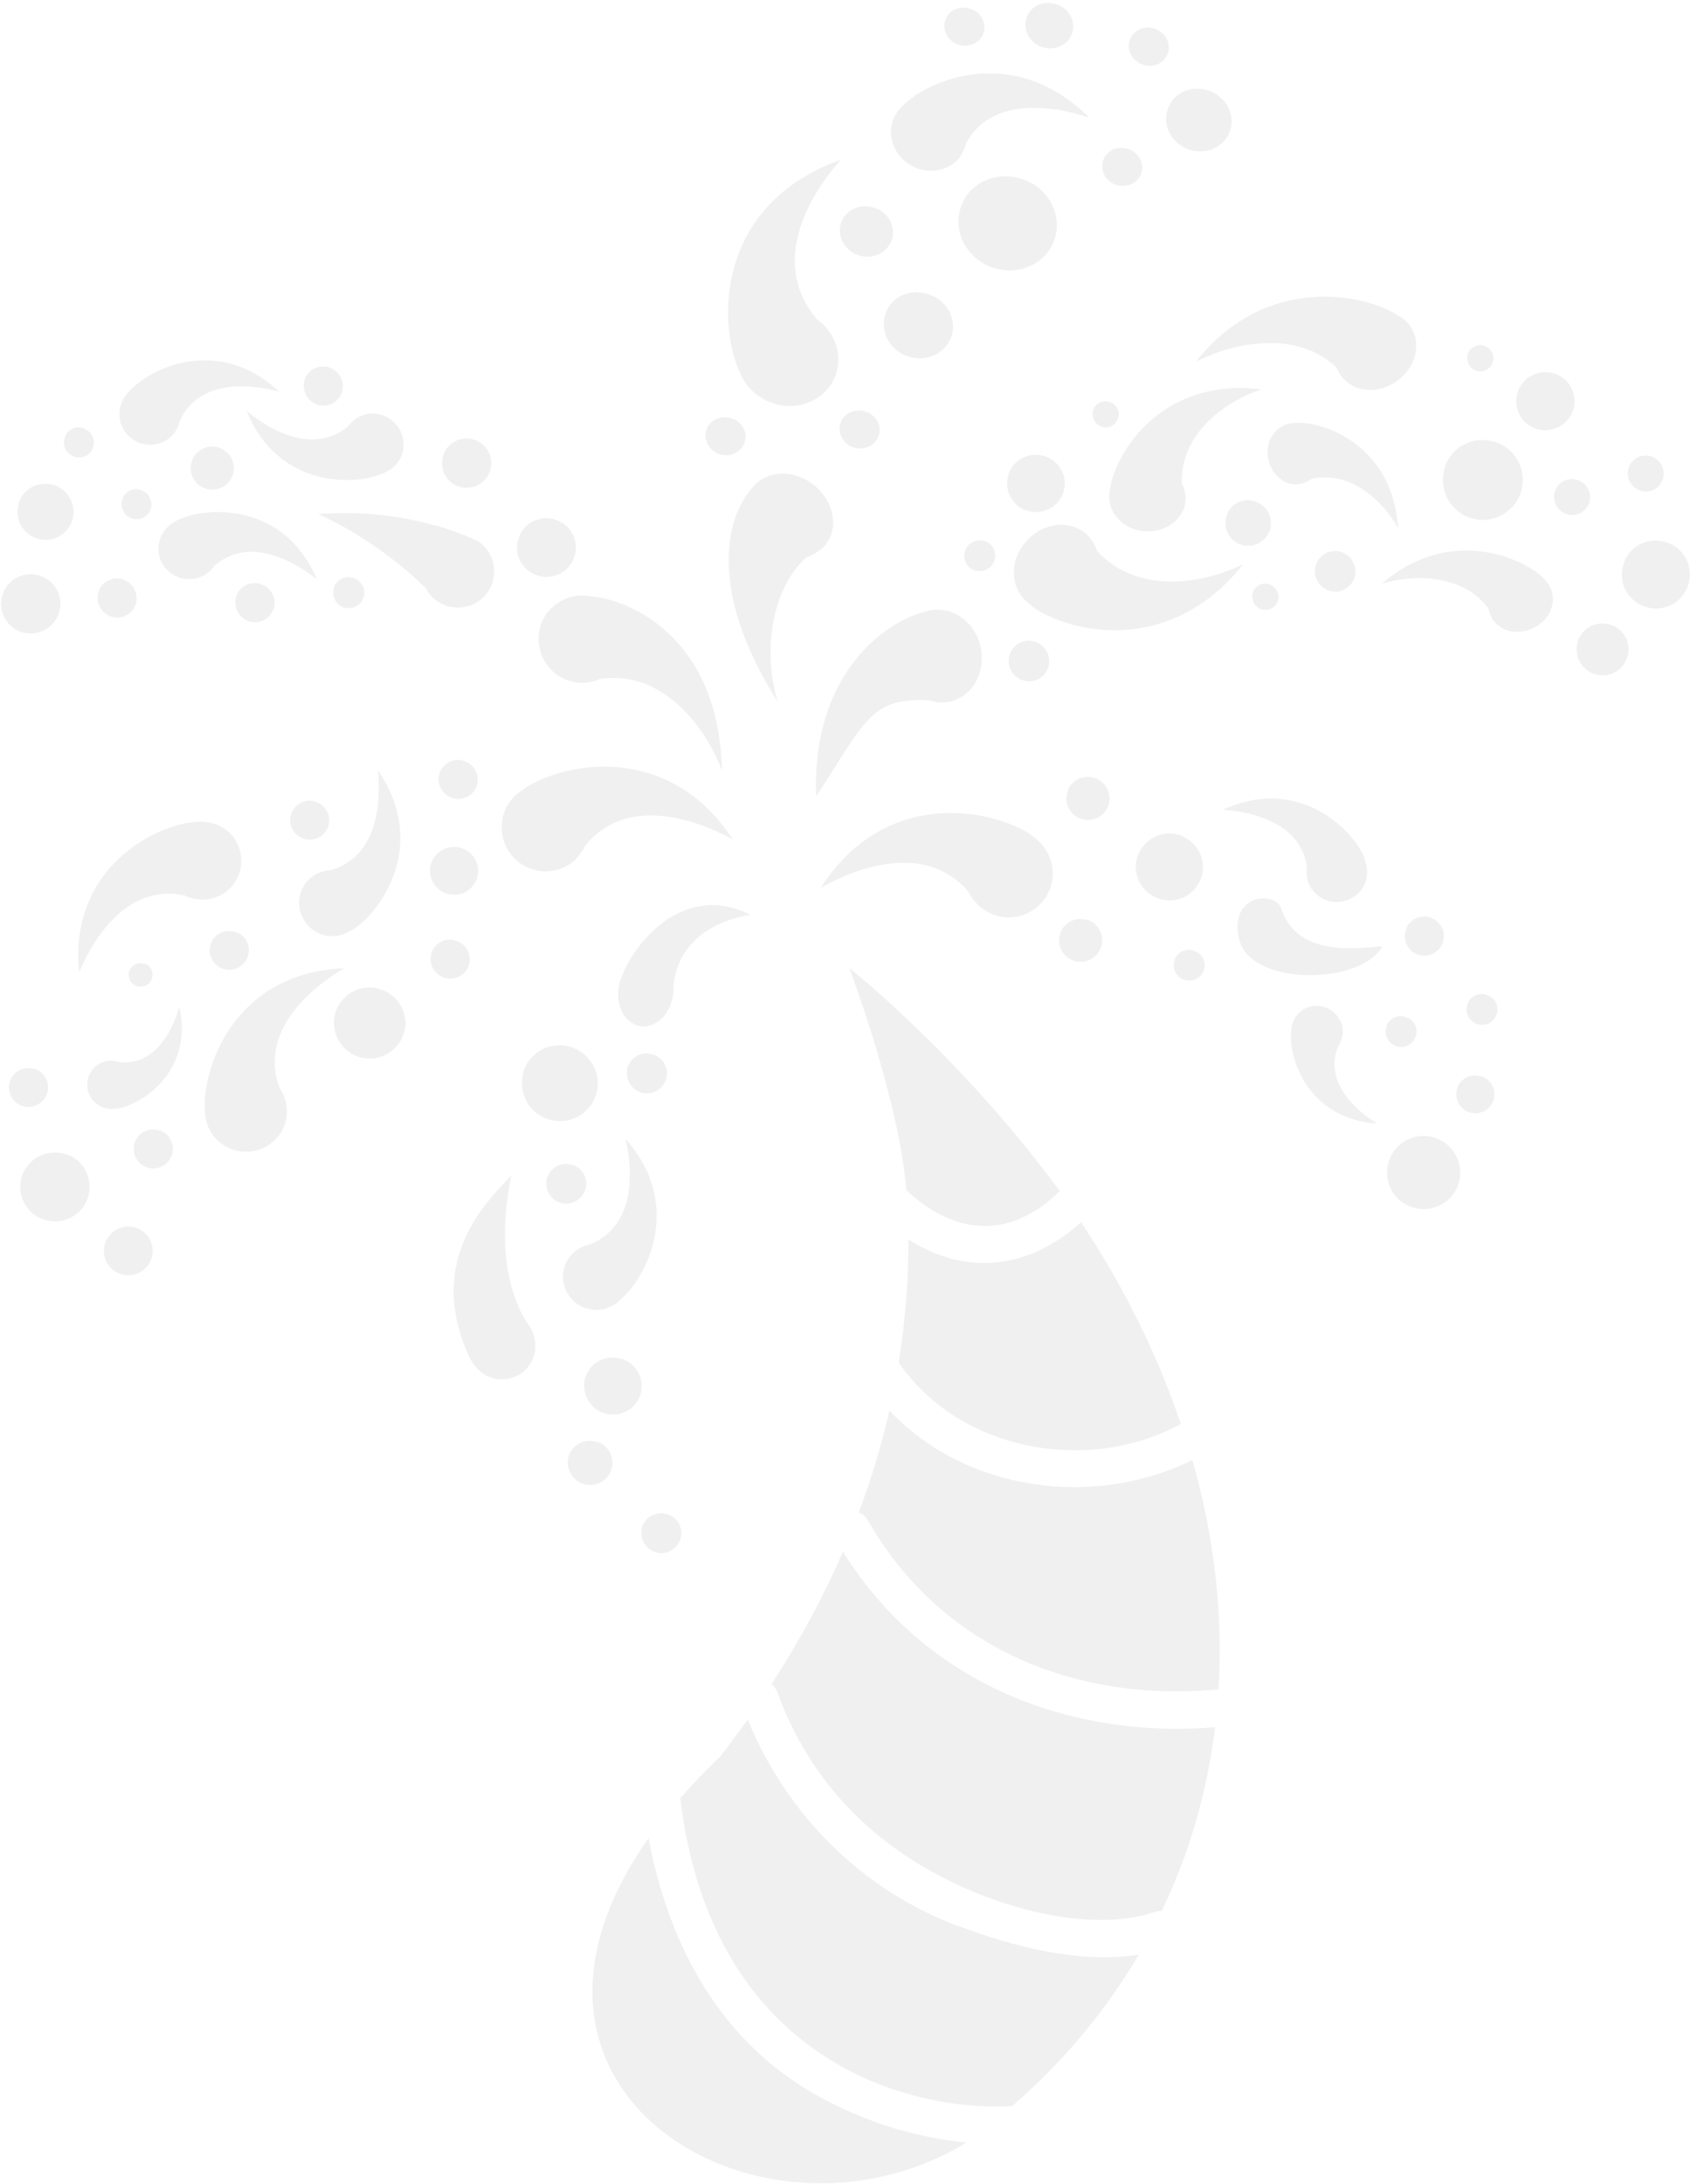 <svg width="553" height="714" viewBox="0 0 553 714" fill="none" xmlns="http://www.w3.org/2000/svg">
<g opacity="0.1">
<path d="M313.313 629.631C331.079 636.319 352.84 642.15 372.405 639.04C361.754 657.204 347.921 673.872 331.046 688.533C311.751 689.604 291.372 684.785 274.791 675.386C242.011 656.875 226.684 623.949 222.489 587.857C226.327 583.47 230.554 579.004 235.341 574.505C238.55 570.409 241.589 566.267 244.518 562.188C257.254 593.134 281.52 617.716 313.29 629.717" fill="#666666"/>
<path d="M263.819 683.093C279.303 692.473 297.464 698.716 315.916 700.448C315.567 700.722 315.133 700.972 314.784 701.246C249.058 739.896 153.256 684.489 212.094 600.949C218.297 634 233.873 664.973 263.904 683.116" fill="#666666"/>
<path d="M296.397 389.134C294.013 359.309 277.753 316.497 277.753 316.497C277.753 316.497 314.127 345.241 346.627 389.468C346.387 389.679 346.17 389.805 345.93 390.016C329.905 405.271 312.201 403.831 296.397 389.134Z" fill="#666666"/>
<path d="M353.558 399.586C367.869 421.226 378.729 443.409 386.189 465.6C386.081 465.662 385.886 465.702 385.778 465.765C355.126 482.148 313.565 474.133 293.886 445.456C296.192 431.022 297.149 417.512 297.054 405.188C315.381 416.982 335.91 415.416 353.558 399.586Z" fill="#666666"/>
<path d="M397.378 564.691C394.767 585.743 388.986 605.945 379.894 624.802C379.162 624.789 378.408 624.863 377.608 625.107C358.462 631.45 333.245 625.152 315.52 617.282C286.625 604.491 265.057 583.202 254.24 553.32C253.83 552.109 253.134 551.28 252.306 550.599C261.846 535.901 269.574 521.451 275.663 507.297C301.915 549.482 348.474 568.658 397.378 564.691Z" fill="#666666"/>
<path d="M389.93 477.34C397.187 502.688 399.971 527.939 398.488 552.322C351.772 556.692 307.857 538.96 283.815 497.091C283 495.679 282 494.953 280.847 494.46C285.104 483.027 288.453 471.901 290.869 461.168C315.539 487.327 357.153 493.43 389.93 477.34Z" fill="#666666"/>
<path d="M12.97 188.186C13.485 188.324 13.998 188.462 14.467 188.771C19.223 191.238 21.148 197.077 18.68 201.831C16.213 206.585 10.372 208.507 5.616 206.04C1.647 204.059 -0.217 199.705 0.519 195.588C0.749 194.732 0.978 193.876 1.402 192.979C3.514 188.865 8.173 186.901 12.542 188.071C12.628 188.094 12.799 188.14 12.885 188.163M40.164 189.507C40.164 189.507 40.849 189.691 41.169 189.868C44.327 191.449 45.574 195.362 44.016 198.432C42.436 201.588 38.521 202.834 35.386 201.168C32.806 199.834 31.54 197.017 31.994 194.293C32.155 193.694 32.316 193.094 32.539 192.604C33.919 189.853 37.017 188.572 39.93 189.353L40.187 189.421M85.296 191.046C85.296 191.046 85.982 191.229 86.302 191.407C89.459 192.987 90.706 196.901 89.063 199.948C87.483 203.104 83.568 204.35 80.433 202.684C77.852 201.35 76.587 198.532 77.041 195.809C77.202 195.21 77.363 194.61 77.586 194.119C78.966 191.369 82.064 190.088 84.977 190.868L85.234 190.937M115.516 188.955C115.516 188.955 116.03 189.093 116.349 189.271C118.845 190.582 119.87 193.61 118.559 196.104C117.248 198.597 114.242 199.536 111.723 198.31C109.696 197.308 108.659 195.011 109.061 192.825C109.176 192.396 109.314 191.883 109.428 191.454C110.562 189.28 112.945 188.267 115.259 188.887L115.43 188.932M17.51 158.565C18.024 158.702 18.538 158.84 19.006 159.149C23.529 161.462 25.351 166.999 23.038 171.518C20.725 176.038 15.21 177.773 10.687 175.46C6.976 173.547 5.129 169.473 5.882 165.636C6.111 164.78 6.341 163.924 6.633 163.176C8.614 159.21 13.055 157.371 17.167 158.473L17.51 158.565ZM46.074 160.253C46.074 160.253 46.588 160.391 46.822 160.545C49.255 161.748 50.194 164.753 49.015 167.098C47.812 169.529 44.806 170.468 42.397 169.18C40.455 168.201 39.395 165.989 39.86 163.911C39.975 163.483 40.089 163.055 40.227 162.541C41.338 160.452 43.612 159.501 45.84 160.098L46.011 160.144M103.421 189.202C94.841 182.498 80.885 175.638 70.123 184.961C69.482 185.982 68.607 186.849 67.606 187.499C67.606 187.499 67.583 187.584 67.475 187.647C65.691 188.821 63.485 189.515 61.057 189.323C55.493 188.842 51.356 184.062 51.836 178.501C51.888 177.964 52.049 177.364 52.187 176.851C53.013 173.768 55.226 171.332 58.044 170.068C62.709 167.739 71.663 166.192 80.659 168.602C89.654 171.012 98.183 176.877 103.529 189.139M236.145 252.116C230.858 237.575 216.413 218.836 196.288 221.979C194.641 222.639 192.956 223.105 191.19 223.183C191.19 223.183 190.996 223.222 190.887 223.285C187.768 223.275 184.598 222.426 181.921 220.424C175.567 215.692 174.211 206.702 178.943 200.352C179.492 199.673 180.018 199.08 180.607 198.595C183.93 195.447 188.513 194.106 192.889 194.911C194.694 195.028 196.71 195.384 198.767 195.935C213.845 199.976 235.414 214.749 236.099 252.287M142.609 171.802C145.865 172.674 148.943 173.866 152.021 175.058C153.603 175.665 155.162 176.358 156.612 177.114C157.759 177.972 158.775 178.979 159.637 180.219C159.614 180.305 159.762 180.436 159.825 180.545C163.241 185.957 161.679 193.157 156.328 196.679C150.868 200.264 143.448 198.826 139.861 193.368C139.672 193.042 139.484 192.716 139.382 192.413C137.327 190.486 135.358 188.582 133.257 186.826C123.691 178.664 113.3 172.209 104.032 168.073C117.43 167.074 129.564 168.398 140.444 171.313C141.215 171.52 141.986 171.727 142.757 171.933M27.242 140.063C27.242 140.063 27.756 140.201 27.99 140.355C30.423 141.558 31.362 144.563 30.183 146.909C28.981 149.34 25.974 150.278 23.565 148.99C21.538 147.988 20.563 145.8 21.028 143.721C21.143 143.293 21.258 142.865 21.395 142.351C22.506 140.263 24.781 139.312 27.008 139.909L27.18 139.955M71.564 146.341C71.564 146.341 72.335 146.547 72.632 146.81C76.109 148.568 77.522 152.893 75.701 156.26C73.944 159.736 69.64 161.061 66.163 159.303C63.348 157.814 61.894 154.671 62.503 151.714C62.664 151.115 62.847 150.43 63.093 149.853C64.628 146.868 68.052 145.4 71.222 146.249C71.307 146.272 71.393 146.295 71.478 146.318M181.581 169.946C182.095 170.083 182.609 170.221 183.077 170.53C187.856 172.912 189.695 178.728 187.251 183.396C184.892 188.087 179.051 190.01 174.295 187.542C170.412 185.584 168.44 181.293 169.261 177.199C169.49 176.343 169.72 175.487 170.144 174.591C172.256 170.476 176.892 168.597 181.175 169.745C181.261 169.768 181.432 169.814 181.518 169.837M154.997 143.732C155.425 143.847 155.854 143.962 156.236 144.248C160.205 146.229 161.822 151.16 159.755 155.103C157.774 159.07 152.865 160.599 148.896 158.618C145.676 156.929 144.057 153.375 144.695 149.966C144.878 149.281 145.085 148.511 145.377 147.763C147.135 144.287 151.056 142.676 154.654 143.641C154.74 143.664 154.911 143.709 154.997 143.732ZM131.998 146.289C131.861 146.803 131.786 147.425 131.648 147.939C130.822 151.022 128.523 153.434 125.642 154.59C116.491 158.929 91.003 159.81 80.65 134.366C89.075 141.304 102.853 148.484 113.826 139.401C114.553 138.402 115.428 137.535 116.429 136.886C116.429 136.886 116.452 136.8 116.56 136.737C118.43 135.586 120.613 134.978 122.932 135.233C123.446 135.37 123.983 135.422 124.497 135.56C129.209 136.823 132.404 141.35 131.913 146.266M91.169 128.006C80.717 125.206 65.132 124.426 58.936 137.267C58.615 138.466 58.294 139.664 57.567 140.663L57.521 140.834C56.308 142.62 54.627 144.097 52.398 144.876C47.14 146.68 41.378 143.851 39.573 138.595C39.345 138.075 39.311 137.515 39.192 136.932C38.664 133.762 39.77 130.663 41.852 128.375C46.703 122.608 60.429 114.905 75.421 118.923C80.648 120.323 86.043 123.146 91.254 128.029M107.608 120.113C107.608 120.113 108.294 120.297 108.591 120.56C111.748 122.14 113.018 125.968 111.438 129.124C109.858 132.28 105.943 133.525 102.808 131.859C100.227 130.525 98.962 127.708 99.416 124.985C99.577 124.386 99.737 123.786 99.961 123.295C101.341 120.544 104.438 119.264 107.351 120.044L107.608 120.113Z" fill="#666666"/>
<path d="M45.117 401.652C49.155 403.376 51.012 408.096 49.288 412.131C47.564 416.166 42.843 418.021 38.806 416.297C35.431 414.842 33.595 411.413 34.038 408.045C34.136 407.337 34.257 406.543 34.635 405.818C36.159 402.188 40.148 400.32 43.855 401.222C43.941 401.245 44.112 401.291 44.198 401.313C44.541 401.405 44.798 401.474 45.141 401.566M22.456 377.591C28.224 380.054 30.845 386.722 28.382 392.487C25.919 398.251 19.249 400.869 13.481 398.406C8.696 396.39 6.153 391.486 6.707 386.679C6.811 385.605 7.086 384.578 7.533 383.596C9.726 378.494 15.3 375.857 20.657 377.109C20.828 377.155 21 377.201 21.085 377.224C21.514 377.338 22.028 377.476 22.433 377.676M51.894 369.509C51.894 369.509 52.408 369.647 52.665 369.715C55.868 371.125 57.441 374.85 56.009 378.138C54.6 381.339 50.874 382.911 47.584 381.479C44.872 380.293 43.412 377.516 43.758 374.855C43.833 374.233 43.994 373.633 44.24 373.057C45.471 370.174 48.615 368.722 51.637 369.44L51.894 369.509ZM11.095 349.399C11.095 349.399 11.608 349.537 11.866 349.606C15.069 351.015 16.642 354.74 15.21 358.028C13.801 361.229 10.075 362.801 6.785 361.369C4.073 360.183 2.613 357.406 2.959 354.745C3.034 354.122 3.172 353.609 3.418 353.032C4.649 350.15 7.816 348.612 10.815 349.416L11.072 349.484M38.287 362.375C35.847 362.915 33.339 362.335 31.387 360.71C31.005 360.424 30.708 360.161 30.434 359.812C27.564 356.473 27.992 351.448 31.331 348.58C32.75 347.4 34.481 346.763 36.224 346.771C36.224 346.771 36.31 346.794 36.395 346.817C37.407 346.812 38.286 346.956 39.206 347.294C50.505 348.303 56.259 337.454 58.656 329.194C63.335 350.456 46.224 361.198 38.349 362.484M47.125 314.999C47.125 314.999 47.382 315.068 47.553 315.114C49.54 315.922 50.383 318.258 49.576 320.245C48.768 322.231 46.43 323.073 44.443 322.265C42.798 321.549 41.943 319.943 42.122 318.248C42.214 317.905 42.306 317.562 42.397 317.22C43.136 315.491 45.045 314.534 46.845 315.016L47.016 315.062M132.394 336.378C131.342 342.705 125.332 346.968 119.003 345.915C113.725 345.051 109.902 340.815 109.319 335.794C109.143 334.737 109.161 333.641 109.374 332.505C110.351 326.801 115.28 322.798 120.874 322.829C121.519 322.818 122.165 322.808 122.85 322.991C123.193 323.083 123.621 323.198 123.964 323.29C129.704 324.828 133.417 330.503 132.457 336.487M91.409 355.684C92.334 357.033 93.04 358.507 93.359 360.061C93.359 360.061 93.399 360.255 93.484 360.278C94.104 363.106 93.924 366.178 92.521 369.014C89.354 375.692 81.284 378.394 74.689 375.25C73.964 374.872 73.324 374.517 72.708 374.076C69.219 371.673 67.156 367.724 67.074 363.573C65.769 350.282 75.967 318.047 112.545 316.559C100.202 323.898 84.887 337.875 91.409 355.684ZM77.501 304.783C80.79 306.215 82.278 309.917 80.846 313.205C79.437 316.406 75.71 317.978 72.421 316.546C69.794 315.383 68.249 312.583 68.594 309.922C68.669 309.3 68.83 308.7 69.053 308.209C70.285 305.327 73.452 303.789 76.45 304.593C76.536 304.616 76.621 304.639 76.707 304.662C76.964 304.73 77.221 304.799 77.478 304.868M153.562 314.608C152.987 318.125 149.699 320.457 146.18 319.881C143.284 319.38 141.236 317.088 140.873 314.329C140.754 313.746 140.829 313.124 140.904 312.501C141.387 309.327 144.069 307.2 147.188 307.21C147.554 307.216 147.919 307.223 148.262 307.314C148.519 307.383 148.691 307.429 148.862 307.475C152.032 308.324 154.045 311.434 153.539 314.694M75.371 272.639C75.878 273.143 76.363 273.732 76.763 274.297C80.687 280.213 79.113 288.143 73.196 292.065C70.652 293.677 67.823 294.296 65.029 294.098C65.029 294.098 64.858 294.052 64.772 294.03C63.247 293.896 61.728 293.397 60.34 292.75C42.548 288.9 31.195 305.224 25.863 317.929C22.421 283.14 51.784 269.165 64.68 268.673C66.274 268.55 67.885 268.706 69.427 269.12C71.654 269.716 73.721 270.913 75.456 272.662M156.278 285.967C155.582 290.277 151.511 293.133 147.198 292.436C143.68 291.861 141.146 288.979 140.664 285.638C140.591 284.884 140.517 284.13 140.701 283.445C141.368 279.585 144.638 276.974 148.426 276.888C148.878 276.917 149.243 276.923 149.78 276.975C150.037 277.044 150.294 277.113 150.551 277.182C154.407 278.215 156.968 282.021 156.255 286.052M107.614 269.164C107.039 272.681 103.751 275.013 100.232 274.437C97.336 273.936 95.288 271.644 94.925 268.885C94.806 268.302 94.881 267.68 94.956 267.057C95.502 263.991 98.206 261.779 101.24 261.766C101.583 261.858 101.971 261.778 102.314 261.87C102.485 261.916 102.742 261.985 102.914 262.031C106.084 262.88 108.097 265.99 107.591 269.25M114.969 304.084C112.162 305.993 108.688 306.623 105.392 305.556C104.793 305.395 104.216 305.149 103.662 304.817C98.352 302.017 96.245 295.487 99.044 290.18C100.201 287.92 102.099 286.318 104.288 285.344L104.483 285.304C105.717 284.809 106.992 284.508 108.283 284.487C123.05 280.092 124.771 263.39 123.567 251.779C140.411 276.3 124.356 298.522 115.032 304.192M156.179 255.836C155.604 259.354 152.316 261.685 148.797 261.109C145.901 260.609 143.853 258.316 143.49 255.557C143.371 254.974 143.36 254.329 143.521 253.73C143.981 250.641 146.771 248.451 149.805 248.438C150.171 248.445 150.536 248.451 150.879 248.543C151.05 248.588 151.307 248.657 151.479 248.703C154.649 249.553 156.662 252.662 156.156 255.922M239.389 274.278C225.656 266.927 204.29 260.651 191.441 276.39C190.748 277.948 189.713 279.415 188.466 280.641C188.443 280.727 188.42 280.812 188.397 280.898C186.081 283.031 183.217 284.466 179.812 284.838C171.904 285.565 164.837 279.725 164.109 271.82C164.058 270.98 164.093 270.164 164.128 269.347C164.442 264.75 166.983 260.751 170.745 258.363C177.955 253.044 194.026 247.897 210.475 252.305C220.756 255.059 231.21 261.623 239.497 274.215" fill="#666666"/>
<path d="M218.253 495.034C221.719 496.147 223.595 499.77 222.483 503.235C221.394 506.614 217.747 508.574 214.28 507.461C211.499 506.532 209.713 503.943 209.739 501.105C209.728 500.46 209.803 499.837 209.964 499.238C210.961 496.201 214.026 494.36 217.116 494.821C217.373 494.89 217.716 494.982 217.973 495.051C217.973 495.051 218.144 495.097 218.23 495.12M195.22 471.333C199.029 472.537 201.156 476.594 199.929 480.487C198.725 484.295 194.581 486.397 190.771 485.192C187.647 484.172 185.674 481.257 185.683 478.139C185.672 477.493 185.77 476.785 185.953 476.1C187.065 472.635 190.456 470.607 193.889 471.16C194.231 471.251 194.488 471.32 194.831 471.412C194.831 471.412 195.002 471.458 195.088 471.481M203.31 444.223C208.21 445.811 210.941 451.04 209.439 455.961C207.851 460.859 202.621 463.587 197.612 462.061C193.546 460.788 190.984 456.982 191.052 452.961C191.024 452.036 191.145 451.242 191.397 450.3C192.847 445.917 197.129 443.301 201.636 443.958C202.065 444.073 202.516 444.102 202.944 444.217C202.944 444.217 203.116 444.262 203.201 444.285M173.532 434.041C180.812 449.024 160.194 458.46 153.264 443.203C139.032 411.672 159.465 392.642 167.221 384.258C160.06 418.867 173.532 434.041 173.532 434.041ZM187.159 380.789C190.625 381.901 192.501 385.525 191.389 388.99C190.3 392.369 186.653 394.329 183.186 393.216C180.405 392.287 178.619 389.698 178.645 386.86C178.634 386.214 178.709 385.592 178.956 385.016C179.953 381.979 183.017 380.138 186.022 380.576C186.279 380.645 186.622 380.737 186.879 380.806L187.05 380.852M202.268 425.496C199.757 427.668 196.339 428.772 192.952 428.048C192.353 427.887 191.753 427.726 191.153 427.566C185.488 425.405 182.667 419.142 184.804 413.566C185.726 411.151 187.391 409.395 189.477 408.118C189.477 408.118 189.672 408.078 189.695 407.993C190.866 407.389 192.101 406.894 193.352 406.678C207.482 400.552 207.203 383.774 204.576 372.332C224.211 394.664 210.902 418.631 202.29 425.41M186.811 342.332C193.316 344.442 196.965 351.386 194.942 357.911C192.832 364.412 185.887 368.058 179.296 365.925C173.882 364.199 170.545 359.175 170.699 353.801C170.741 352.619 170.867 351.46 171.166 350.347C173.006 344.507 178.809 341.014 184.732 341.867C185.246 342.005 185.869 342.08 186.469 342.24L186.811 342.332ZM213.535 344.72C217.002 345.833 218.878 349.456 217.765 352.921C216.676 356.3 213.029 358.26 209.563 357.147C206.781 356.219 204.996 353.629 205.022 350.791C205.011 350.146 205.086 349.523 205.246 348.924C206.244 345.887 209.222 344.024 212.313 344.485C212.57 344.553 212.913 344.645 213.17 344.714C213.17 344.714 213.341 344.76 213.427 344.783M245.601 299.071C235.744 300.56 222.118 306.178 220.238 322.103C220.345 323.417 220.235 324.856 219.977 326.163C219.977 326.163 219.931 326.334 219.908 326.42C219.351 328.841 218.28 331.124 216.53 332.857C212.504 336.918 206.791 336.305 203.837 331.567C203.523 331.024 203.295 330.504 203.067 329.984C201.785 326.887 201.846 323.232 203.084 319.985C206.345 310.212 220.231 291.63 239.593 296.818C241.564 297.346 243.465 298.131 245.578 299.156" fill="#666666"/>
<path d="M272.355 172.15C272.043 175.37 270.538 177.904 268.291 179.78C268.291 179.78 268.159 179.928 268.073 179.905C266.81 180.851 265.398 181.666 263.798 182.155C252.772 191.775 249.116 212.272 254.337 229.456C231.614 193.631 237.159 169.511 245.865 159.637C248.285 156.431 252.361 154.586 256.96 154.9C257.776 154.935 258.571 155.056 259.427 155.286C259.599 155.332 259.77 155.378 259.941 155.424C267.652 157.49 273.186 164.938 272.355 172.15ZM240.239 137.112C240.239 137.112 240.879 137.467 241.175 137.73C244.087 139.887 244.688 143.811 242.491 146.526C240.317 149.156 236.243 149.625 233.332 147.468C230.974 145.643 230.121 142.661 231.152 140.184C231.312 139.584 231.621 139.116 232.016 138.671C233.641 136.721 236.321 135.97 238.72 136.613C239.234 136.751 239.748 136.888 240.13 137.175M284.079 134.908C284.079 134.908 284.718 135.263 285.015 135.526C287.926 137.683 288.528 141.607 286.331 144.323C284.157 146.952 280.083 147.421 277.172 145.264C274.791 143.525 273.96 140.457 274.991 137.98C275.152 137.381 275.461 136.913 275.856 136.468C277.48 134.517 280.161 133.767 282.56 134.409C283.074 134.547 283.588 134.685 283.97 134.971M305.453 96.948C306.029 97.195 306.583 97.527 307.114 97.944C312.149 101.771 313.176 108.563 309.377 113.144C305.642 117.833 298.574 118.509 293.516 114.767C289.394 111.644 288.017 106.502 289.724 102.187C290.062 101.268 290.572 100.395 291.167 99.545C293.936 96.065 298.582 94.832 302.866 95.98C303.722 96.209 304.556 96.525 305.367 96.925M287.298 68.405C287.704 68.605 288.172 68.914 288.554 69.2C292.379 72.061 293.173 77.321 290.296 80.864C287.418 84.406 282.03 84.982 278.12 82.099C274.997 79.702 273.859 75.725 275.182 72.501C275.474 71.753 275.829 71.114 276.355 70.52C278.443 67.868 282.009 66.896 285.265 67.768C285.95 67.952 286.55 68.112 287.167 68.553M267.035 104.276C268.651 105.443 270.112 106.844 271.224 108.519C271.31 108.542 271.372 108.65 271.435 108.759C273.386 111.76 274.467 115.262 274.103 119.019C273.249 127.693 265.101 133.77 255.955 132.604C254.99 132.437 254.11 132.293 253.191 131.955C248.096 130.406 244.027 126.746 242.146 122.112C234.86 107.494 233.058 67.271 274.918 52.238C263.666 65.101 251.971 86.473 267.121 104.299M336.778 59.544C337.589 59.945 338.377 60.431 339.142 61.004C346.238 66.392 347.776 76.074 342.415 82.714C337.055 89.355 326.97 90.324 319.874 84.935C313.989 80.513 312.003 73.189 314.472 67.059C315.01 65.734 315.634 64.433 316.578 63.309C320.554 58.409 327.103 56.585 333.186 58.215C334.386 58.536 335.625 59.051 336.755 59.63M369.978 49.074C369.978 49.074 370.617 49.429 370.914 49.692C373.825 51.849 374.404 55.859 372.23 58.489C370.056 61.118 365.982 61.587 363.071 59.43C360.69 57.691 359.859 54.623 360.89 52.146C361.051 51.547 361.36 51.079 361.755 50.634C363.402 48.597 366.059 47.933 368.458 48.575C368.972 48.713 369.486 48.851 369.955 49.16M356.043 38.365C343.119 34.168 323.856 32.035 315.95 46.804C315.56 48.26 315.022 49.584 314.249 50.754C314.249 50.754 314.203 50.925 314.18 51.011C312.704 53.093 310.526 54.712 307.674 55.417C301.148 57.156 294.09 53.337 291.96 46.893C291.778 46.202 291.596 45.51 291.5 44.842C290.961 41.026 292.314 37.35 295.024 34.773C300.916 28.55 316.967 20.736 334.53 25.442C341.641 27.348 349.018 31.343 356.066 38.28M396.861 30.304C397.415 30.636 397.906 30.86 398.437 31.277C403.175 34.841 404.185 41.353 400.627 45.723C397.068 50.092 390.366 50.775 385.628 47.21C381.74 44.241 380.38 39.38 382.019 35.322C382.357 34.403 382.843 33.615 383.438 32.765C386.076 29.433 390.504 28.326 394.531 29.405C395.302 29.611 396.136 29.926 396.947 30.327M318.357 3.212C318.357 3.212 318.996 3.566 319.293 3.83C322.204 5.986 322.806 9.91 320.609 12.626C318.412 15.341 314.361 15.724 311.45 13.568C309.092 11.743 308.238 8.761 309.269 6.283C309.43 5.684 309.739 5.216 310.134 4.771C311.781 2.735 314.439 2.07 316.838 2.713C317.352 2.85 317.866 2.988 318.248 3.274M346.713 1.907C346.713 1.907 347.524 2.308 347.82 2.571C351.263 5.145 352.023 9.846 349.409 13.092C346.817 16.253 341.903 16.771 338.461 14.197C335.635 12.063 334.662 8.498 335.831 5.508C336.014 4.822 336.455 4.206 336.873 3.676C338.806 1.257 341.961 0.45 344.959 1.254C345.559 1.414 346.159 1.575 346.713 1.907ZM378.658 9.824C378.658 9.824 379.298 10.179 379.594 10.442C382.506 12.599 383.107 16.523 380.91 19.239C378.822 21.891 374.662 22.337 371.774 20.095C369.393 18.355 368.563 15.288 369.594 12.81C369.731 12.297 370.063 11.743 370.458 11.298C372.106 9.262 374.763 8.597 377.162 9.24C377.676 9.377 378.19 9.515 378.572 9.801" fill="#666666"/>
<path d="M468.948 371.949C469.548 372.11 470.234 372.294 470.873 372.648C476.783 375.609 479.266 382.79 476.306 388.697C473.346 394.604 466.099 396.976 460.189 394.016C455.324 391.611 452.81 386.256 453.799 381.198C454.011 380.062 454.372 379.057 454.842 377.99C457.424 372.808 463.317 370.349 468.714 371.795C468.886 371.841 468.971 371.864 469.057 371.887M484.321 351.93C484.321 351.93 485.007 352.114 485.327 352.291C488.399 353.849 489.629 357.483 488.071 360.553C486.514 363.623 482.794 364.829 479.699 363.357C477.18 362.132 475.915 359.315 476.323 356.763C476.484 356.163 476.622 355.649 476.782 355.05C478.139 352.385 481.151 351.081 483.893 351.816L484.064 351.862M438.413 333.755C439.222 335.532 439.34 337.491 438.858 339.29C438.858 339.29 438.835 339.375 438.812 339.461C438.56 340.403 438.113 341.384 437.518 342.235C433.158 353.365 442.558 362.492 450.266 367.31C427.186 365.715 421.204 345.206 422.27 336.772C422.421 334.151 423.709 331.743 425.95 330.232C426.299 329.959 426.733 329.708 427.145 329.543C429.008 328.757 430.968 328.64 432.767 329.122C435.166 329.765 437.204 331.412 438.304 333.818M459.581 332.544C459.581 332.544 460.095 332.682 460.438 332.774C462.956 333.999 463.981 337.027 462.67 339.521C461.445 342.038 458.439 342.976 455.921 341.751C453.893 340.749 452.833 338.537 453.236 336.35C453.35 335.922 453.488 335.408 453.603 334.98C454.736 332.806 457.12 331.793 459.433 332.412C459.433 332.412 459.519 332.435 459.604 332.458M390.281 310.854C390.281 310.854 390.795 310.992 391.137 311.084C393.656 312.309 394.681 315.337 393.37 317.831C392.144 320.348 389.138 321.286 386.62 320.061C384.593 319.059 383.533 316.848 383.935 314.661C384.05 314.233 384.187 313.719 384.302 313.291C385.436 311.116 387.819 310.103 390.132 310.723C390.132 310.723 390.218 310.746 390.304 310.769M355.361 300.672C355.361 300.672 356.132 300.878 356.538 301.079C360.015 302.837 361.45 307.076 359.693 310.551C357.935 314.027 353.694 315.46 350.217 313.703C347.379 312.3 345.925 309.157 346.448 306.177C346.609 305.577 346.793 304.892 347.039 304.316C348.596 301.245 351.997 299.862 355.167 300.711C355.167 300.711 355.338 300.757 355.424 300.78M486.035 325.315C486.035 325.315 486.549 325.452 486.892 325.544C489.41 326.77 490.435 329.798 489.124 332.292C487.899 334.808 484.893 335.747 482.375 334.521C480.348 333.519 479.287 331.308 479.69 329.121C479.804 328.693 479.942 328.179 480.057 327.751C481.19 325.577 483.574 324.563 485.887 325.183L486.058 325.229M419.016 297.169C424.637 313.544 445.031 309.739 452.008 309.405C445.321 322.023 409.082 322.592 405.293 307.259C402.511 296.051 410.399 292.658 415.368 293.989C417.167 294.471 418.612 295.593 419.016 297.169ZM337.297 273.162C341.065 275.548 343.752 279.572 344.193 284.096C344.243 284.935 344.317 285.689 344.258 286.591C343.696 294.517 336.668 300.527 328.761 299.877C325.345 299.604 322.422 298.178 320.047 296.074C320.047 296.074 319.876 296.028 319.836 295.834C318.586 294.673 317.514 293.192 316.744 291.609C303.495 275.944 282.063 282.592 268.446 290.232C284.464 265.063 308.804 263.325 324.911 267.64C330.137 269.041 334.471 271.028 337.406 273.099M467.655 300.015C467.655 300.015 468.34 300.198 468.66 300.376C471.818 301.956 473.087 305.784 471.507 308.94C469.927 312.096 466.098 313.364 462.94 311.784C460.359 310.45 459.008 307.61 459.548 304.909C459.709 304.31 459.869 303.711 460.007 303.197C461.387 300.446 464.508 299.08 467.421 299.86L467.592 299.906M386.133 273.215C391.821 275.29 394.814 281.598 392.763 287.198C390.688 292.883 384.401 295.787 378.713 293.713C373.025 291.638 370.009 285.415 372.083 279.73C374.066 274.387 379.816 271.431 385.214 272.877C385.471 272.946 385.814 273.038 386.156 273.129M357.771 254.326C357.771 254.326 358.542 254.533 358.947 254.733C362.424 256.491 363.86 260.73 362.102 264.206C360.344 267.681 356.103 269.115 352.626 267.357C349.788 265.954 348.335 262.811 348.858 259.831C349.041 259.146 349.202 258.547 349.385 257.862C350.943 254.791 354.344 253.408 357.514 254.257L357.771 254.326ZM446.097 280.747C447.448 283.587 447.416 286.79 446.013 289.627C445.79 290.118 445.48 290.585 445.086 291.03C441.722 295.36 435.425 296.243 431.092 292.879C429.18 291.449 428.051 289.495 427.504 287.421C427.504 287.421 427.527 287.335 427.55 287.25C427.312 286.084 427.267 284.879 427.417 283.634C425.65 269.669 410.703 265.481 399.98 264.718C409.085 260.55 417.221 260.344 424.075 262.18C435.984 265.371 443.938 274.753 446.314 280.621" fill="#666666"/>
<path d="M338.719 209.94C338.719 209.94 339.404 210.124 339.787 210.41C342.961 212.27 344.1 216.246 342.24 219.419C340.465 222.614 336.402 223.728 333.227 221.868C330.607 220.34 329.387 217.352 330.036 214.588C330.196 213.989 330.357 213.39 330.689 212.836C332.24 210.131 335.315 208.936 338.142 209.694C338.314 209.739 338.485 209.785 338.656 209.831M315.115 202.422C315.708 202.948 316.387 203.497 316.958 204.109C322.385 210.244 322.46 219.901 317.158 225.639C314.858 228.052 312.04 229.316 309.109 229.632C309.109 229.632 308.938 229.586 308.829 229.648C307.149 229.749 305.561 229.507 303.871 228.962C284.504 227.903 282.839 236.176 266.901 260.357C265.402 220.031 289.719 202.96 303.045 199.83C305.251 199.137 307.725 199.157 310.038 199.777C311.837 200.259 313.608 201.192 315.2 202.445M322.061 176.841C322.061 176.841 322.66 177.002 322.871 177.242C325.344 178.639 326.175 181.706 324.778 184.177C323.404 186.563 320.312 187.478 317.84 186.081C315.859 184.908 314.907 182.634 315.481 180.493C315.596 180.065 315.733 179.551 316.019 179.169C317.216 177.103 319.553 176.261 321.695 176.835C321.866 176.881 321.952 176.904 322.123 176.95M415.279 191.172C415.279 191.172 415.707 191.287 415.941 191.442C418.008 192.638 418.697 195.209 417.5 197.274C416.304 199.34 413.732 200.028 411.666 198.832C410.004 197.836 409.218 195.973 409.614 194.152C409.706 193.809 409.82 193.381 410.021 192.976C411.04 191.23 412.989 190.467 414.788 190.949C414.873 190.972 415.045 191.018 415.13 191.041M336.499 197.322C333.205 194.879 331.335 190.89 331.603 186.465C331.638 185.648 331.759 184.855 331.88 184.061C333.665 176.371 341.138 170.756 348.695 171.679C351.894 172.078 354.515 173.606 356.415 175.767C356.415 175.767 356.501 175.79 356.541 175.984C357.596 177.185 358.303 178.659 358.816 180.173C371.45 194.021 392.363 191.365 406.505 184.508C381.407 216.147 346.488 205.964 336.476 197.407M526.975 204.397C527.489 204.535 527.894 204.736 528.3 204.936C532.371 207.22 533.81 212.47 531.441 216.516C529.157 220.585 523.905 222.023 519.857 219.653C516.511 217.747 514.984 213.85 515.839 210.316C516.046 209.546 516.252 208.775 516.716 208.073C518.645 204.643 522.628 203.141 526.312 204.128C526.569 204.197 526.826 204.266 526.998 204.312M438.863 180.604C438.863 180.604 439.548 180.788 439.931 181.074C443.105 182.934 444.244 186.91 442.383 190.083C440.609 193.279 436.546 194.393 433.371 192.533C430.75 191.004 429.531 188.016 430.18 185.253C430.34 184.653 430.501 184.054 430.833 183.501C432.384 180.796 435.459 179.6 438.372 180.381C438.543 180.427 438.714 180.473 438.886 180.519M341.949 149.221C342.463 149.359 342.955 149.583 343.423 149.892C347.962 152.485 349.544 158.232 346.974 162.683C344.381 167.219 338.655 168.714 334.093 166.206C330.341 164.1 328.649 159.792 329.596 155.915C329.825 155.059 330.055 154.203 330.541 153.415C332.671 149.58 337.152 147.936 341.178 149.015C341.435 149.084 341.692 149.153 341.949 149.221ZM410.697 164.063C410.697 164.063 411.446 164.355 411.851 164.556C415.431 166.616 416.712 171.09 414.651 174.667C412.59 178.245 408.03 179.501 404.45 177.441C401.51 175.735 400.211 172.358 400.951 169.253C401.134 168.568 401.318 167.883 401.673 167.243C403.402 164.219 406.865 162.944 410.035 163.794C410.206 163.84 410.463 163.909 410.635 163.954M505.212 189.663C507.329 191.699 508.354 194.727 507.614 197.833C507.476 198.347 507.316 198.946 507.178 199.46C504.962 204.648 498.737 207.661 493.339 206.215C491.026 205.595 489.285 204.211 488.087 202.513C488.087 202.513 488.087 202.513 488.047 202.319C487.397 201.319 487.027 200.302 486.874 199.159C479.099 188.081 463.274 187.512 452.032 190.741C465.305 179.246 479.537 178.562 490.161 181.409C497.272 183.314 502.85 186.828 505.469 189.732M363.05 131.472C363.05 131.472 363.479 131.586 363.713 131.741C365.78 132.937 366.468 135.508 365.272 137.574C364.076 139.639 361.504 140.327 359.437 139.131C357.775 138.135 356.989 136.272 357.385 134.451C357.477 134.108 357.592 133.68 357.769 133.361C358.788 131.615 360.737 130.852 362.622 131.357C362.708 131.38 362.879 131.426 362.965 131.449M545.303 177.461C545.903 177.622 546.457 177.954 547.033 178.2C552.383 181.194 554.227 188.021 551.148 193.345C548.154 198.692 541.325 200.533 535.998 197.454C531.607 194.992 529.561 189.947 530.715 185.3C530.99 184.272 531.265 183.245 531.798 182.286C534.368 177.835 539.586 175.837 544.298 177.1C544.641 177.192 544.898 177.261 545.24 177.352M457.114 172.462C451.868 163.255 441.206 153.698 428.765 156.606C427.936 157.301 426.895 157.757 425.901 158.041L425.792 158.104C423.935 158.524 421.85 158.424 419.931 157.359C415.432 154.961 413.273 148.967 415.25 143.99C415.387 143.476 415.696 143.008 416.005 142.54C417.619 139.944 420.14 138.417 422.917 138.335C425.008 138.069 427.888 138.29 431.143 139.163C441.681 141.986 455.703 151.342 457.16 172.291M516.085 156.967C516.085 156.967 516.685 157.127 516.982 157.39C519.859 158.987 520.809 162.638 519.235 165.428C517.661 168.219 513.986 169.253 511.217 167.594C508.916 166.243 507.799 163.557 508.356 161.137C508.494 160.623 508.655 160.023 508.964 159.556C510.337 157.17 513.086 156.163 515.657 156.852C515.828 156.898 515.999 156.944 516.171 156.989M386.509 158.041C387.176 159.321 387.563 160.618 387.67 161.931C387.67 161.931 387.733 162.04 387.71 162.125C387.884 164.558 387.219 167.042 385.463 169.141C381.464 174.127 373.635 175.242 367.995 171.619C367.441 171.287 366.91 170.87 366.402 170.366C363.582 167.867 362.329 164.319 362.859 160.973C363.71 149.913 378.593 123.154 412.56 127.3C399.969 131.452 385.869 142.267 386.509 158.041ZM489.355 144.665C490.04 144.848 490.68 145.203 491.405 145.581C497.691 149.193 499.882 157.122 496.27 163.405C492.682 169.602 484.726 171.876 478.44 168.264C473.261 165.316 470.908 159.363 472.182 153.922C472.504 152.723 472.825 151.524 473.489 150.417C476.46 145.156 482.587 142.851 488.264 144.28C488.607 144.372 489.035 144.487 489.378 144.579M540.18 149.289C540.18 149.289 540.865 149.472 541.077 149.713C543.954 151.31 544.904 154.96 543.33 157.751C541.756 160.541 538.082 161.576 535.312 159.916C533.011 158.565 531.895 155.879 532.451 153.459C532.589 152.945 532.75 152.346 533.059 151.878C534.432 149.492 537.182 148.485 539.752 149.174C539.923 149.22 540.094 149.266 540.266 149.312M508.598 122.195C509.112 122.333 509.603 122.556 510.071 122.865C514.696 125.481 516.255 131.314 513.662 135.851C511.069 140.387 505.212 142.03 500.673 139.437C496.921 137.33 495.143 132.999 496.136 128.952C496.366 128.095 496.595 127.239 497.081 126.452C499.297 122.64 503.715 120.887 507.827 121.989C508.084 122.057 508.341 122.126 508.598 122.195ZM485.578 113.182C485.578 113.182 486.006 113.297 486.24 113.451C488.307 114.647 488.996 117.218 487.799 119.284C486.603 121.35 484.032 122.037 481.965 120.841C480.28 119.931 479.517 117.982 479.913 116.161C480.005 115.818 480.119 115.39 480.32 114.985C481.316 113.325 483.288 112.476 485.087 112.958C485.172 112.981 485.344 113.027 485.43 113.05M458.09 103.706C461.305 105.76 463.289 109.32 463.113 113.403C463.101 114.134 463.003 114.842 462.905 115.55C461.475 122.601 454.351 127.943 447.13 127.477C444.056 127.295 441.475 125.961 439.592 124.08C439.592 124.08 439.506 124.057 439.444 123.949C438.451 122.856 437.675 121.639 437.14 120.211C424.584 108.127 404.498 111.464 391.111 118.248C408.565 95.942 432.099 94.814 446.835 98.762C451.718 100.071 455.624 101.943 458.068 103.791" fill="#666666"/>
</g>
</svg>
